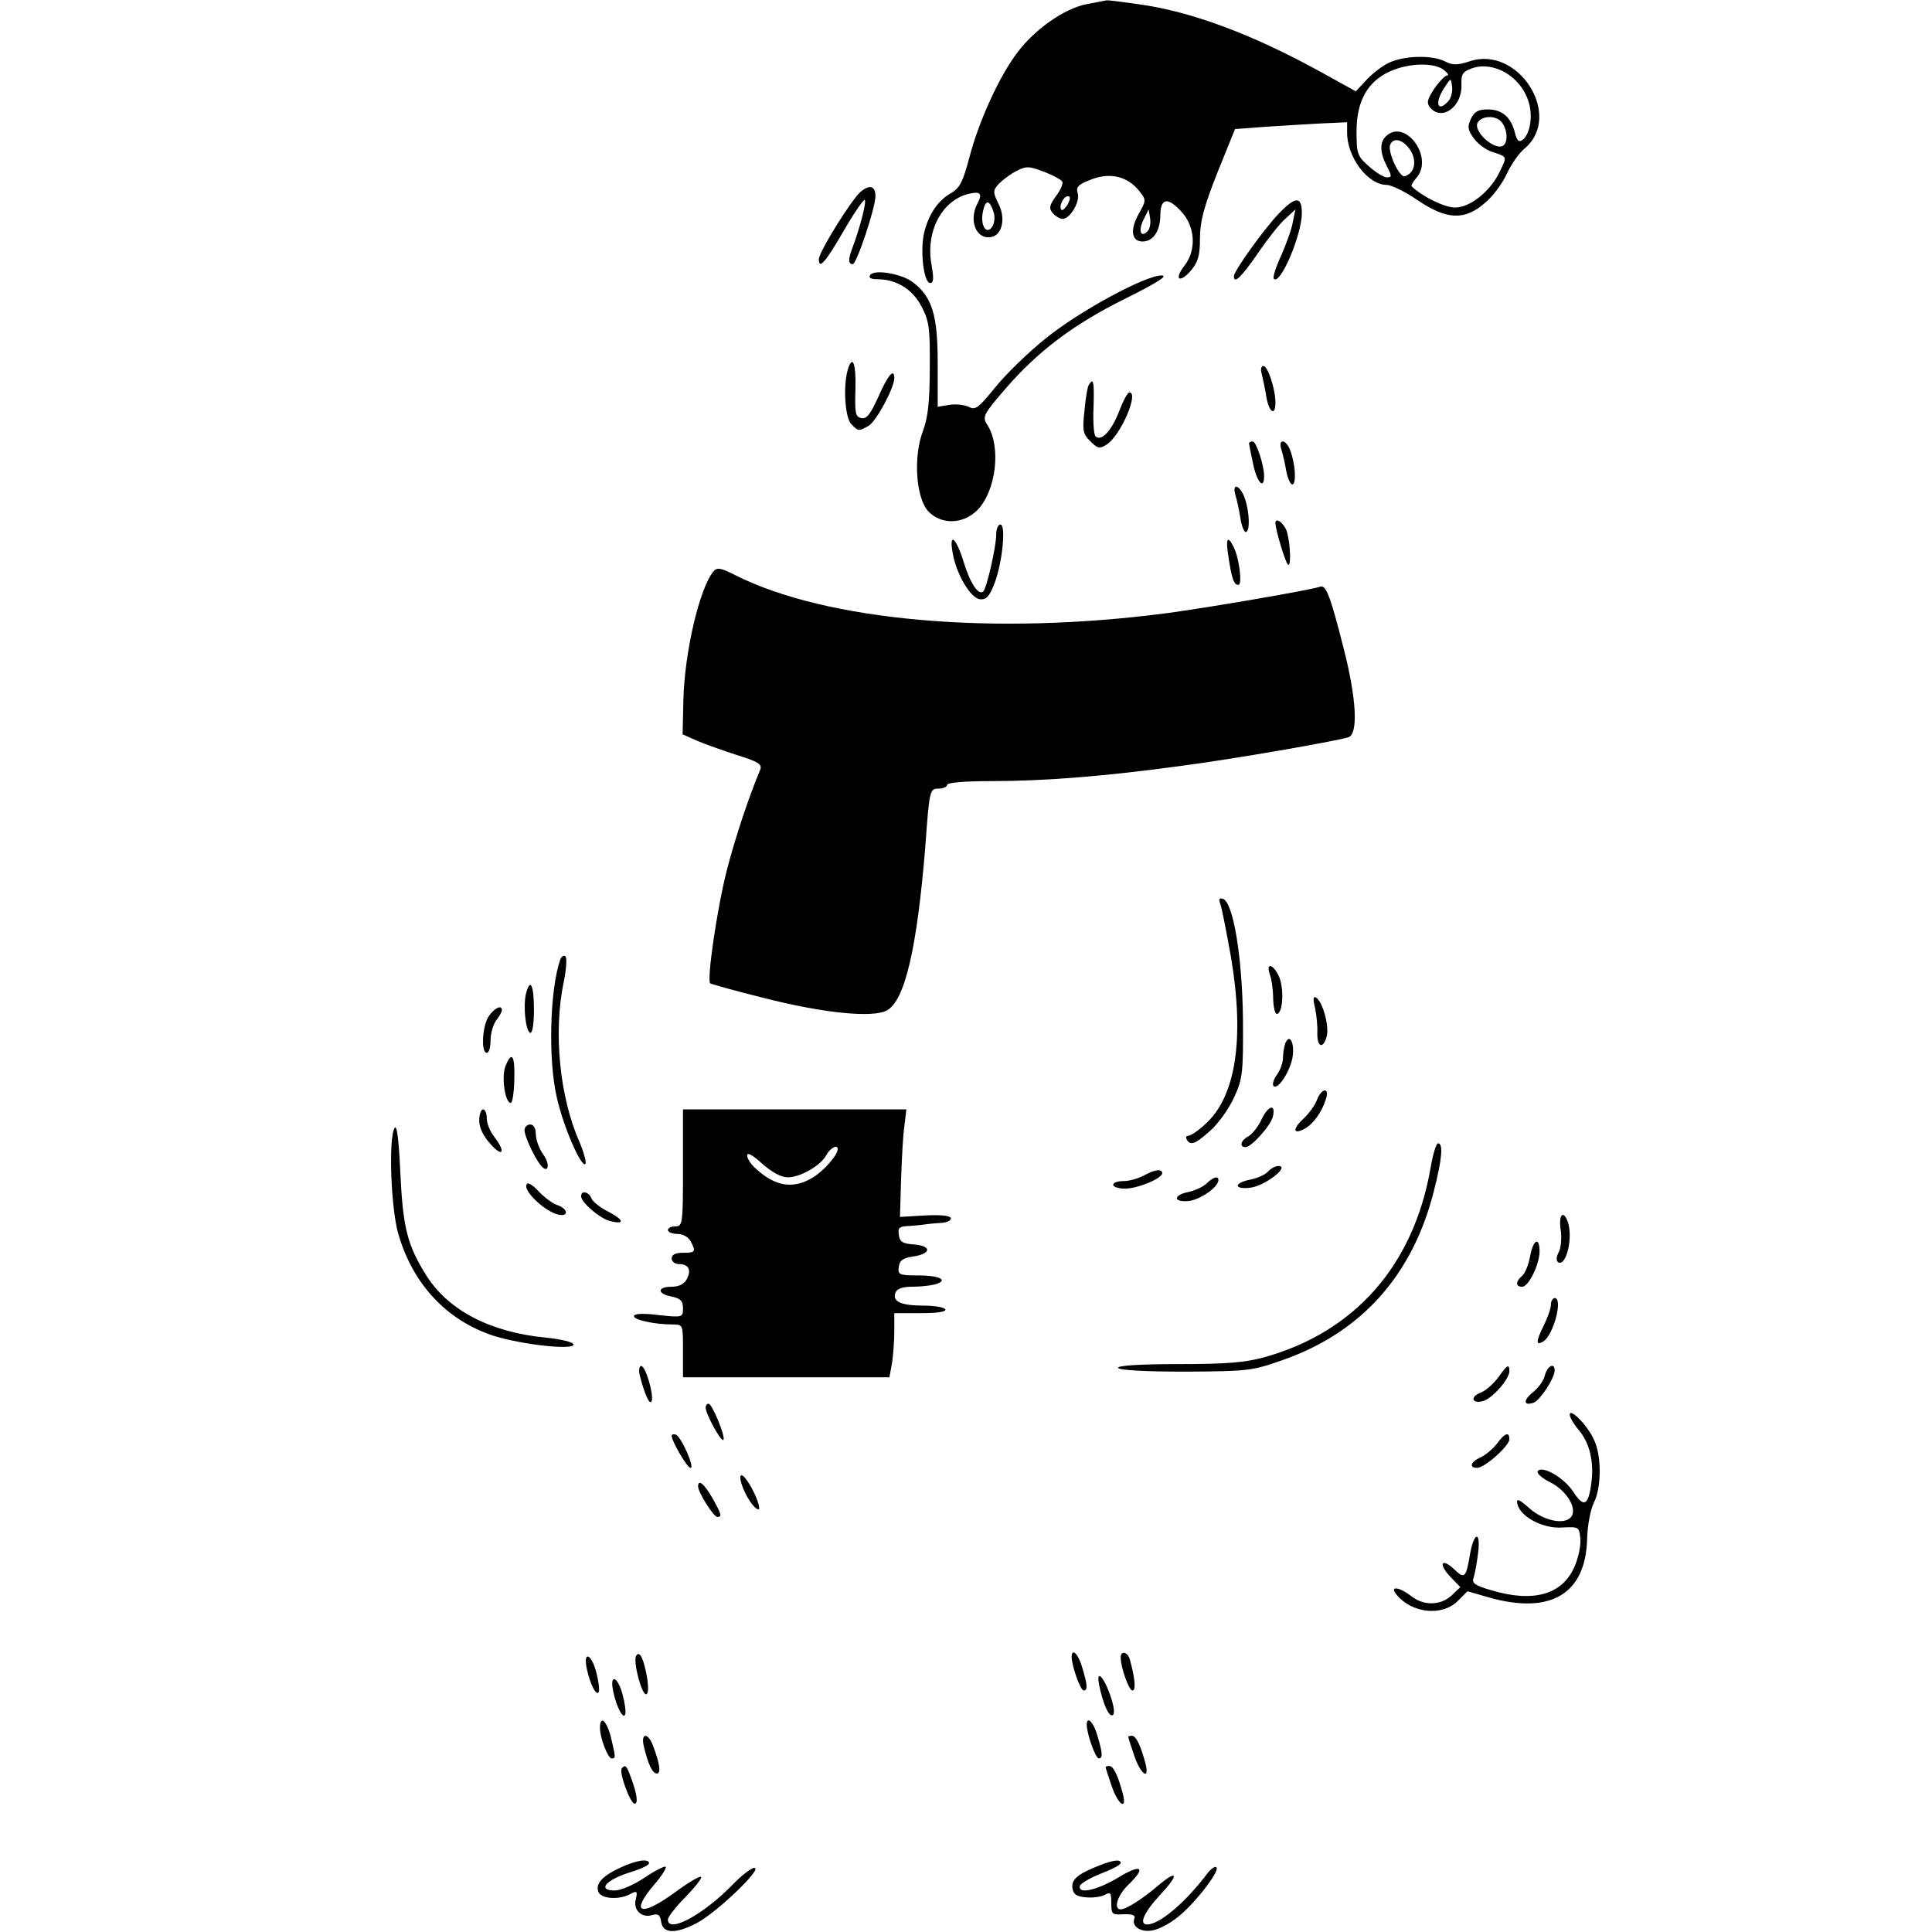 <?xml version="1.0" standalone="no"?>
<!DOCTYPE svg PUBLIC "-//W3C//DTD SVG 20010904//EN"
 "http://www.w3.org/TR/2001/REC-SVG-20010904/DTD/svg10.dtd">
<svg version="1.0" xmlns="http://www.w3.org/2000/svg"
 width="512pt" height="512pt" viewBox="0 0 512 512"
 preserveAspectRatio="xMidYMid meet">

<g transform="translate(0,512) scale(0.1,-0.1)"
fill="#000000" stroke="none">
<path d="M2880 5109 c-58 -11 -136 -65 -183 -127 -48 -63 -102 -180 -128 -279
-17 -65 -26 -82 -49 -95 -35 -20 -59 -56 -71 -105 -11 -48 -1 -133 16 -133 9
0 10 11 4 46 -17 89 26 172 97 190 32 8 38 1 25 -24 -25 -46 -4 -98 36 -90 29
5 39 50 19 88 -15 31 -15 35 1 53 10 10 31 26 47 34 25 13 33 13 72 -2 24 -9
46 -21 49 -26 3 -5 -4 -22 -16 -38 -18 -25 -20 -33 -9 -46 7 -8 19 -15 26 -15
20 0 47 46 40 68 -5 16 1 23 35 36 50 20 97 9 128 -30 19 -24 19 -25 -2 -62
-23 -42 -18 -72 11 -72 28 0 46 27 47 68 0 47 19 51 55 12 38 -40 41 -103 9
-144 -29 -37 -13 -48 17 -13 19 23 24 39 24 85 0 44 10 83 46 174 l47 116 81
6 c45 3 111 7 149 9 l67 3 0 -28 c0 -65 55 -138 105 -138 12 0 49 -18 81 -40
78 -53 126 -55 180 -7 21 17 46 52 57 76 11 24 32 55 48 68 102 87 -18 275
-148 230 -31 -10 -43 -10 -63 0 -33 17 -102 16 -144 -1 -18 -7 -46 -28 -63
-46 l-30 -32 -94 52 c-182 100 -343 160 -483 179 -42 6 -80 11 -84 10 -4 -1
-27 -5 -52 -10z m946 -174 c10 -8 15 -15 9 -15 -5 0 -21 -16 -34 -35 -19 -29
-21 -38 -11 -50 31 -37 85 2 83 60 -1 29 3 35 28 44 57 20 128 -21 149 -86 13
-37 6 -86 -14 -103 -11 -8 -15 -4 -21 17 -10 42 -34 63 -72 63 -26 0 -36 -6
-45 -25 -10 -21 -8 -30 8 -52 11 -15 33 -31 50 -36 39 -13 38 -11 19 -51 -25
-53 -79 -96 -119 -96 -27 0 -85 28 -115 56 -2 2 3 12 12 22 49 54 -30 161 -81
110 -16 -16 -15 -43 3 -78 14 -27 14 -30 0 -30 -8 0 -29 13 -47 29 -31 27 -33
34 -33 93 0 80 29 132 89 159 49 22 115 24 142 4z m14 -81 c-30 -35 -40 -8
-12 34 17 26 17 26 20 4 2 -13 -2 -30 -8 -38z m139 -57 c18 -22 18 -61 0 -65
-25 -5 -72 39 -64 61 8 20 48 23 64 4z m-239 -79 c15 -28 8 -57 -17 -65 -14
-5 -46 64 -39 83 9 23 38 13 56 -18z m-910 -139 c-7 -11 -14 -18 -17 -15 -8 8
5 36 17 36 7 0 7 -6 0 -21z m-196 -24 c3 -11 1 -27 -4 -35 -16 -25 -33 3 -25
40 7 33 18 31 29 -5z m407 -48 c-18 -18 -25 1 -11 30 l14 28 4 -24 c2 -13 -1
-28 -7 -34z"/>
<path d="M2281 4612 c-24 -20 -111 -160 -111 -179 0 -28 17 -9 64 72 27 47 53
85 57 85 7 0 -11 -71 -32 -127 -12 -31 -11 -43 1 -43 10 0 60 149 60 180 0 27
-15 32 -39 12z"/>
<path d="M3388 4553 c-39 -41 -118 -151 -118 -165 0 -22 20 -2 63 60 25 37 58
79 73 92 l27 25 -7 -34 c-3 -19 -18 -59 -31 -89 -14 -30 -23 -58 -19 -61 17
-17 74 117 74 174 0 46 -17 45 -62 -2z"/>
<path d="M2306 4391 c-5 -7 2 -11 19 -11 50 0 93 -26 117 -72 20 -38 23 -56
22 -163 0 -90 -5 -132 -18 -167 -26 -68 -19 -177 14 -213 34 -36 92 -35 130 3
50 51 64 169 26 227 -13 20 -10 27 47 93 87 101 182 173 322 242 84 42 112 60
93 60 -43 0 -217 -94 -307 -167 -45 -36 -105 -94 -133 -129 -45 -55 -53 -62
-71 -52 -11 5 -34 8 -51 5 l-31 -5 0 117 c0 127 -15 175 -67 214 -30 22 -102
34 -112 18z"/>
<path d="M2246 4138 c-12 -46 -6 -126 10 -142 18 -19 20 -19 45 -5 20 10 69
101 69 127 0 28 -17 8 -42 -49 -21 -46 -31 -60 -45 -57 -16 3 -18 13 -16 76 2
70 -8 95 -21 50z"/>
<path d="M3344 4128 c3 -13 9 -40 12 -60 7 -41 24 -52 24 -15 0 36 -20 97 -32
97 -6 0 -8 -9 -4 -22z"/>
<path d="M2886 4101 c-4 -5 -9 -36 -12 -69 -6 -53 -4 -62 15 -81 20 -20 25
-21 44 -9 37 24 86 138 60 138 -5 0 -17 -23 -28 -52 -20 -51 -47 -79 -62 -64
-4 4 -7 39 -5 77 2 66 0 79 -12 60z"/>
<path d="M3310 3945 c0 -2 5 -27 11 -55 10 -48 29 -69 29 -32 0 30 -21 92 -30
92 -6 0 -10 -2 -10 -5z"/>
<path d="M3396 3928 c4 -13 10 -39 13 -58 4 -19 11 -34 16 -34 11 2 8 55 -6
91 -11 30 -33 31 -23 1z"/>
<path d="M3274 3808 c4 -13 10 -40 13 -60 3 -21 10 -38 14 -38 12 0 11 51 -2
89 -12 35 -35 44 -25 9z"/>
<path d="M3380 3733 c1 -19 26 -103 33 -109 9 -9 7 52 -2 85 -6 23 -32 43 -31
24z"/>
<path d="M2640 3703 c0 -32 -25 -141 -34 -150 -12 -13 -35 21 -52 77 -20 66
-40 82 -29 23 10 -56 47 -117 71 -121 17 -2 25 6 38 38 22 54 33 160 17 160
-6 0 -11 -12 -11 -27z"/>
<path d="M3255 3648 c9 -62 15 -78 27 -78 11 0 2 74 -14 103 -15 29 -20 19
-13 -25z"/>
<path d="M1891 3606 c-37 -44 -77 -214 -80 -342 l-2 -90 38 -17 c21 -9 69 -26
106 -38 55 -17 67 -24 62 -38 -32 -76 -68 -186 -89 -268 -26 -102 -53 -289
-44 -299 3 -2 67 -20 143 -39 158 -40 287 -53 325 -33 48 26 80 164 102 432
11 153 12 156 35 156 13 0 23 5 23 10 0 6 46 10 118 10 140 0 304 13 507 41
137 18 395 63 438 75 27 8 22 102 -12 235 -36 142 -47 170 -63 164 -27 -9
-288 -54 -406 -70 -459 -60 -902 -21 -1144 101 -37 19 -48 21 -57 10z"/>
<path d="M3234 2724 c4 -10 16 -73 28 -139 37 -218 13 -373 -69 -445 -18 -17
-38 -30 -44 -30 -6 0 -7 -4 -4 -10 10 -17 23 -12 64 25 21 19 49 59 62 88 22
48 24 64 23 207 -2 166 -26 309 -53 318 -10 3 -12 0 -7 -14z"/>
<path d="M1485 2578 c-28 -80 -33 -267 -9 -368 17 -75 63 -182 75 -175 4 3 -3
29 -15 58 -53 119 -70 292 -42 425 7 35 9 65 4 68 -4 3 -10 -1 -13 -8z"/>
<path d="M3365 2538 c5 -13 9 -42 9 -65 1 -24 5 -42 11 -40 15 5 18 66 5 98
-15 34 -36 40 -25 7z"/>
<path d="M1394 2487 c-8 -33 -1 -100 11 -104 6 -2 10 23 10 62 0 65 -10 85
-21 42z"/>
<path d="M3485 2449 c4 -19 7 -49 6 -66 -1 -39 16 -44 25 -9 7 27 -11 92 -28
102 -8 5 -9 -3 -3 -27z"/>
<path d="M1296 2428 c-18 -25 -22 -98 -6 -98 6 0 10 15 10 33 0 18 7 42 15 53
8 10 15 22 15 27 0 15 -19 6 -34 -15z"/>
<path d="M3406 2355 c-3 -9 -6 -27 -6 -39 0 -12 -7 -32 -16 -44 -9 -13 -13
-26 -9 -30 11 -11 42 35 50 74 7 38 -7 68 -19 39z"/>
<path d="M1339 2293 c-10 -28 -1 -93 14 -96 5 -1 9 26 10 61 2 66 -7 79 -24
35z"/>
<path d="M3490 2205 c-5 -14 -22 -37 -36 -50 -30 -28 -27 -43 4 -26 22 12 46
45 56 79 10 31 -12 29 -24 -3z"/>
<path d="M3344 2155 c-9 -20 -25 -40 -35 -46 -21 -11 -26 -29 -8 -29 15 0 65
55 72 80 9 35 -11 32 -29 -5z"/>
<path d="M1270 2150 c0 -19 11 -41 30 -62 33 -37 41 -21 10 19 -11 14 -20 36
-20 49 0 13 -4 24 -10 24 -5 0 -10 -13 -10 -30z"/>
<path d="M1810 2025 c0 -148 -1 -155 -20 -155 -11 0 -20 -4 -20 -10 0 -5 11
-10 25 -10 14 0 29 -8 35 -19 15 -28 13 -31 -20 -31 -20 0 -30 -5 -30 -15 0
-8 9 -15 19 -15 26 0 34 -15 21 -40 -7 -13 -21 -20 -40 -20 -39 0 -39 -19 0
-26 24 -5 30 -12 30 -31 0 -24 -1 -25 -65 -18 -41 5 -65 4 -65 -3 0 -10 55
-22 103 -22 27 0 27 0 27 -70 l0 -70 274 0 273 0 7 38 c3 20 6 58 6 85 l0 47
71 0 c44 0 68 4 64 10 -3 6 -30 10 -58 10 -59 0 -83 11 -74 34 4 11 19 16 44
16 21 0 48 3 60 6 39 11 14 24 -43 24 -52 0 -55 2 -52 23 2 17 11 23 37 27 49
7 51 28 4 32 -31 2 -39 7 -41 26 -3 18 1 22 27 23 17 1 36 3 41 4 6 1 24 3 40
4 17 0 30 6 30 12 0 7 -23 10 -67 8 l-68 -4 3 100 c2 55 5 119 9 143 l5 42
-296 0 -296 0 0 -155z m410 50 c0 -16 -36 -57 -65 -75 -52 -32 -100 -25 -152
23 -13 11 -23 27 -23 35 0 9 15 1 40 -22 26 -23 50 -36 68 -36 33 0 87 31 102
59 10 19 30 29 30 16z"/>
<path d="M1046 2131 c-17 -26 -10 -211 9 -279 38 -134 128 -231 253 -272 73
-23 212 -39 212 -23 0 6 -33 14 -72 18 -147 14 -258 71 -317 163 -51 81 -63
126 -70 272 -4 88 -9 130 -15 121z"/>
<path d="M1390 2125 c0 -16 25 -70 42 -92 20 -26 28 -1 8 27 -11 15 -20 40
-20 54 0 16 -6 26 -15 26 -8 0 -15 -7 -15 -15z"/>
<path d="M3791 2024 c-45 -257 -200 -434 -441 -501 -50 -14 -102 -18 -227 -18
-104 0 -162 -4 -160 -10 2 -6 70 -10 178 -10 167 1 177 2 259 31 208 73 344
225 400 448 22 86 25 126 11 126 -5 0 -14 -30 -20 -66z"/>
<path d="M3360 2015 c-7 -8 -27 -17 -46 -21 -47 -9 -44 -28 3 -21 39 7 102 57
71 57 -8 0 -21 -7 -28 -15z"/>
<path d="M3030 2004 c-14 -7 -37 -14 -52 -14 -16 0 -28 -4 -28 -10 0 -5 14
-10 31 -10 34 0 99 27 99 41 0 12 -20 10 -50 -7z"/>
<path d="M3198 1984 c-9 -9 -31 -19 -49 -23 -40 -8 -40 -27 -1 -24 28 2 73 31
80 51 5 17 -11 15 -30 -4z"/>
<path d="M1397 1983 c-17 -16 56 -83 91 -83 20 0 13 18 -10 26 -13 4 -34 20
-49 35 -14 16 -29 26 -32 22z"/>
<path d="M1540 1950 c0 -17 51 -60 77 -66 40 -10 37 3 -5 25 -22 11 -42 27
-45 36 -7 17 -27 21 -27 5z"/>
<path d="M4136 1861 c3 -21 1 -47 -5 -59 -7 -13 -7 -23 -2 -27 22 -13 41 68
25 109 -12 31 -24 15 -18 -23z"/>
<path d="M4055 1791 c-4 -22 -13 -45 -21 -52 -18 -15 -18 -29 0 -29 17 0 46
59 46 94 0 40 -17 31 -25 -13z"/>
<path d="M4110 1662 c0 -10 -9 -35 -20 -57 -20 -40 -20 -52 0 -40 27 17 53
115 30 115 -5 0 -10 -8 -10 -18z"/>
<path d="M1696 1473 c12 -47 26 -79 31 -66 6 17 -16 93 -28 93 -5 0 -7 -12 -3
-27z"/>
<path d="M3970 1469 c-13 -17 -33 -35 -47 -40 -28 -11 -22 -30 7 -22 24 6 70
58 70 79 0 21 -6 17 -30 -17z"/>
<path d="M4094 1475 c-3 -14 -18 -34 -32 -45 -26 -21 -25 -37 3 -27 17 7 55
65 55 85 0 22 -19 13 -26 -13z"/>
<path d="M1870 1390 c0 -17 41 -92 47 -86 7 7 -30 96 -39 96 -5 0 -8 -5 -8
-10z"/>
<path d="M4160 1371 c0 -7 11 -26 25 -42 28 -34 40 -84 32 -141 -8 -59 -20
-64 -48 -21 -24 37 -83 71 -94 54 -3 -5 11 -18 31 -28 41 -20 70 -62 61 -87
-11 -29 -71 -20 -113 16 -29 26 -36 28 -33 13 7 -34 68 -67 119 -63 44 2 45 2
48 -29 2 -18 -5 -52 -16 -76 -32 -73 -109 -95 -221 -61 -42 12 -51 19 -46 32
3 9 9 39 12 66 8 62 -12 56 -22 -7 -10 -58 -14 -62 -41 -36 -34 32 -43 15 -11
-19 l27 -28 -23 -22 c-29 -27 -74 -28 -107 -2 -32 25 -59 28 -39 4 40 -49 119
-58 161 -18 l27 27 59 -17 c162 -45 254 10 258 155 1 37 9 79 18 97 20 39 21
124 0 167 -17 38 -64 85 -64 66z"/>
<path d="M1780 1315 c0 -14 41 -85 50 -85 12 0 -25 83 -39 88 -6 2 -11 1 -11
-3z"/>
<path d="M3967 1294 c-11 -14 -30 -30 -43 -36 -27 -12 -32 -28 -9 -28 19 0 85
58 85 76 0 21 -13 16 -33 -12z"/>
<path d="M1965 1188 c10 -32 34 -68 45 -68 5 0 0 20 -12 45 -23 47 -44 62 -33
23z"/>
<path d="M1850 1181 c0 -16 41 -81 51 -81 13 0 11 7 -13 50 -22 38 -38 51 -38
31z"/>
<path d="M1686 732 c-9 -14 14 -102 26 -102 6 0 7 17 3 43 -9 52 -20 74 -29
59z"/>
<path d="M2840 729 c0 -23 23 -89 32 -89 11 0 10 15 -4 61 -10 36 -28 53 -28
28z"/>
<path d="M2970 728 c0 -28 22 -88 31 -88 10 0 7 32 -7 83 -6 20 -24 23 -24 5z"/>
<path d="M1555 698 c9 -43 27 -76 32 -61 2 6 -1 30 -7 52 -13 49 -35 57 -25 9z"/>
<path d="M2913 654 c10 -49 26 -86 36 -79 6 3 3 24 -6 50 -18 53 -39 73 -30
29z"/>
<path d="M1625 638 c9 -43 27 -76 32 -61 2 6 -1 30 -7 52 -13 49 -35 57 -25 9z"/>
<path d="M1590 541 c0 -27 21 -81 31 -81 11 0 11 2 -2 56 -11 44 -29 60 -29
25z"/>
<path d="M2880 549 c0 -23 23 -89 32 -89 11 0 10 15 -4 61 -10 36 -28 53 -28
28z"/>
<path d="M1706 493 c12 -50 23 -73 35 -73 11 0 8 26 -11 75 -13 34 -32 33 -24
-2z"/>
<path d="M2990 517 c0 -2 7 -24 16 -50 16 -48 41 -67 30 -22 -12 46 -25 75
-36 75 -5 0 -10 -1 -10 -3z"/>
<path d="M1648 434 c-9 -8 22 -94 34 -94 10 0 6 28 -12 75 -10 26 -13 29 -22
19z"/>
<path d="M2930 437 c0 -2 7 -24 16 -50 16 -48 41 -67 30 -22 -12 46 -25 75
-36 75 -5 0 -10 -1 -10 -3z"/>
<path d="M1645 171 c-48 -22 -68 -43 -59 -65 7 -18 55 -22 85 -5 17 9 19 7 14
-14 -8 -29 16 -51 44 -42 15 4 20 1 23 -17 4 -33 39 -34 97 -3 54 30 174 145
150 145 -8 0 -35 -21 -59 -46 -76 -78 -170 -129 -170 -91 0 7 21 34 47 60 25
26 44 50 41 53 -4 3 -34 -15 -68 -40 -93 -68 -122 -57 -55 21 19 22 32 43 29
46 -3 2 -28 -10 -56 -29 -28 -19 -63 -34 -79 -34 -46 0 -25 27 37 47 30 9 54
20 54 25 0 13 -32 9 -75 -11z"/>
<path d="M2915 177 c-59 -23 -76 -38 -73 -60 2 -17 11 -23 35 -25 18 -2 40 1
50 6 16 9 18 6 18 -21 0 -30 2 -32 33 -30 24 1 32 -3 28 -12 -8 -21 20 -38 51
-30 16 3 43 18 61 32 43 32 114 122 106 134 -3 5 -15 -3 -26 -18 -57 -75 -125
-133 -158 -133 -23 0 -8 33 36 80 50 54 45 67 -8 22 -41 -35 -84 -62 -98 -62
-20 0 -9 37 20 65 49 47 35 57 -27 19 -57 -34 -108 -45 -101 -21 3 6 28 21 56
32 29 11 52 23 52 28 0 10 -19 8 -55 -6z"/>
</g>
</svg>
